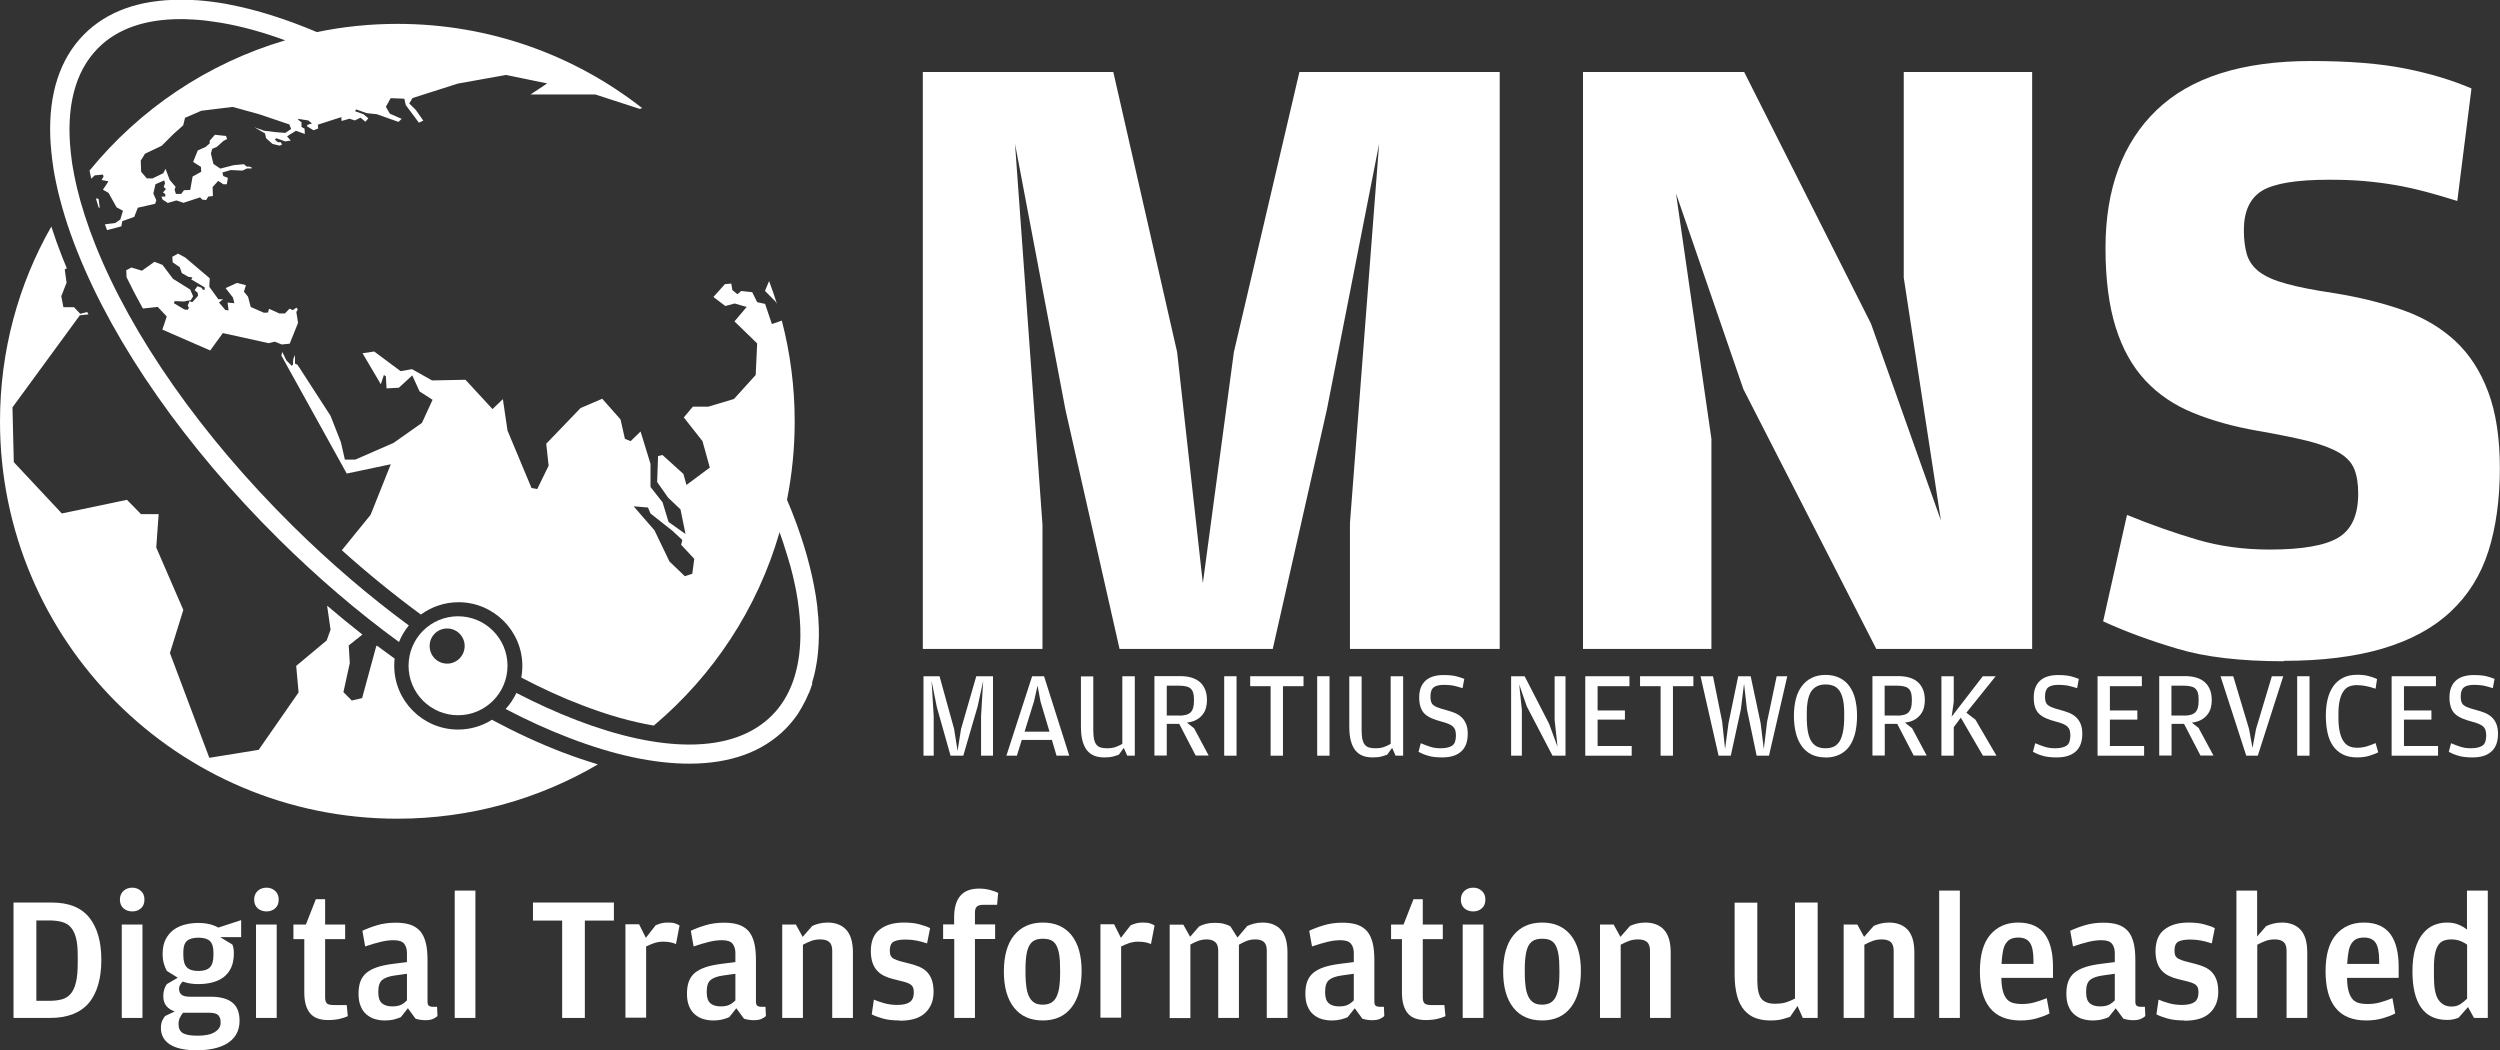 <?xml version="1.0" encoding="UTF-8"?><svg id="Layer_2" xmlns="http://www.w3.org/2000/svg" viewBox="0 0 188.47 79.17"><rect x="0" y="0" width="188.47" height="79.17" fill="#333333" stroke="none"/><defs><style>.cls-1{fill:#fff;}</style></defs><g id="Layer_1-2"><g><g><g><polygon class="cls-1" points="69.62 50.98 70.83 50.98 71.93 54.96 72.19 56.61 72.45 54.96 73.6 50.98 74.86 50.98 74.86 56.97 73.96 56.97 73.96 53.99 74.12 51.34 73.7 53.26 72.62 56.97 71.66 56.97 70.63 53.32 70.23 51.34 70.39 54 70.39 56.97 69.62 56.97 69.62 50.98"/><path class="cls-1" d="M78.44,52.88l-.22-1.19-.27,1.19-.71,2.28h1.88l-.68-2.28Zm-1.77,4.09h-.8l1.94-5.99h.9l1.9,5.99h-.96l-.35-1.19h-2.27l-.37,1.19"/><g><path class="cls-1" d="M84.62,50.98h.93v5.99h-.57l-.26-.59-.37,.51c-.1,.04-.24,.09-.43,.14-.19,.05-.41,.07-.66,.07-.29,0-.55-.04-.77-.13-.22-.09-.4-.22-.55-.41-.15-.19-.26-.44-.34-.74-.08-.3-.11-.66-.11-1.08v-3.75h.93v4.01c0,.28,.02,.52,.05,.7,.04,.18,.1,.33,.18,.43,.08,.1,.19,.18,.32,.22,.13,.04,.29,.06,.47,.06,.27,0,.5-.03,.68-.1,.18-.07,.34-.14,.49-.23v-5.09"/><path class="cls-1" d="M88.89,53.95c.41,0,.7-.08,.87-.25,.17-.17,.25-.45,.25-.85v-.14c0-.19-.02-.36-.06-.49-.04-.13-.11-.24-.2-.32-.09-.08-.21-.13-.35-.16-.14-.03-.32-.05-.53-.05h-.91v2.25h.92Zm1.14,.97l1.09,2.04h-.98l-1.24-2.39h-.94v2.39h-.93v-5.99h1.91c.69,0,1.2,.16,1.54,.47,.34,.32,.51,.76,.51,1.34,0,.2-.02,.39-.07,.57-.05,.19-.13,.36-.25,.51-.12,.16-.27,.29-.47,.4-.19,.11-.43,.18-.72,.22l.55,.43"/><rect class="cls-1" x="92.29" y="50.98" width=".93" height="5.99"/><polygon class="cls-1" points="94.25 51.73 94.25 50.98 98.27 50.98 98.27 51.73 96.72 51.73 96.72 56.97 95.79 56.97 95.79 51.73 94.25 51.73"/><rect class="cls-1" x="99.3" y="50.98" width=".93" height="5.99"/><path class="cls-1" d="M104.85,50.98h.93v5.99h-.57l-.26-.59-.37,.51c-.1,.04-.24,.09-.43,.14-.19,.05-.41,.07-.66,.07-.29,0-.55-.04-.77-.13-.22-.09-.4-.22-.55-.41-.15-.19-.26-.44-.34-.74-.08-.3-.11-.66-.11-1.08v-3.75h.93v4.01c0,.28,.02,.52,.05,.7,.04,.18,.1,.33,.18,.43,.08,.1,.19,.18,.32,.22,.13,.04,.29,.06,.47,.06,.28,0,.5-.03,.68-.1,.18-.07,.34-.14,.49-.23v-5.09"/><path class="cls-1" d="M108.73,57.1c-.44,0-.8-.04-1.08-.13-.28-.08-.51-.18-.71-.29l.17-.65c.26,.11,.5,.2,.72,.27,.22,.07,.48,.11,.77,.11,.4,0,.69-.07,.88-.2,.19-.13,.28-.39,.28-.77,0-.15-.02-.28-.05-.38-.03-.11-.09-.2-.17-.28-.08-.08-.2-.15-.34-.21-.14-.06-.33-.12-.56-.18-.27-.07-.51-.15-.71-.24-.21-.09-.38-.2-.52-.33-.14-.13-.24-.3-.31-.5-.07-.2-.11-.45-.11-.74,0-.55,.16-.97,.47-1.26,.32-.29,.77-.43,1.37-.43,.37,0,.67,.03,.91,.08,.24,.06,.45,.13,.65,.21l-.13,.7c-.12-.04-.23-.07-.33-.1-.1-.03-.21-.06-.31-.08-.1-.02-.22-.04-.34-.05-.12-.01-.26-.02-.42-.02-.36,0-.62,.06-.78,.19-.16,.13-.24,.35-.24,.68,0,.15,.01,.28,.04,.38,.03,.1,.08,.19,.16,.26,.08,.07,.19,.14,.34,.19,.14,.06,.33,.12,.57,.18,.26,.07,.5,.15,.71,.23,.21,.09,.39,.2,.53,.34,.15,.14,.26,.31,.34,.51,.08,.2,.12,.44,.12,.73,0,.59-.16,1.03-.49,1.33-.33,.3-.8,.45-1.43,.45"/><polyline class="cls-1" points="113.92 50.98 114.94 50.98 116.78 54.56 117.42 56.3 117.2 54.28 117.2 50.98 118.02 50.98 118.02 56.97 117.04 56.97 115.1 53.25 114.53 51.6 114.73 53.51 114.73 56.97 113.92 56.97 113.92 50.98"/><polyline class="cls-1" points="119.51 50.98 122.84 50.98 122.84 51.73 120.44 51.73 120.44 53.56 122.5 53.56 122.5 54.25 120.44 54.25 120.44 56.24 123.01 56.24 123.01 56.97 119.51 56.97 119.51 50.98"/><polyline class="cls-1" points="123.64 51.73 123.64 50.98 127.66 50.98 127.66 51.73 126.12 51.73 126.12 56.97 125.19 56.97 125.19 51.73 123.64 51.73"/><polygon class="cls-1" points="128.2 50.98 129.14 50.98 129.83 54.4 130.05 56.47 130.31 54.51 131.04 50.98 131.98 50.98 132.73 54.51 132.97 56.47 133.22 54.4 133.94 50.98 134.74 50.98 133.36 56.97 132.43 56.97 131.7 53.48 131.48 51.54 131.24 53.48 130.48 56.97 129.56 56.97 128.2 50.98"/><path class="cls-1" d="M137.63,56.41c.23,0,.44-.04,.61-.12,.17-.08,.32-.21,.44-.4,.12-.19,.2-.43,.26-.73,.06-.3,.09-.67,.09-1.11v-.31c0-.4-.03-.73-.09-1-.06-.27-.15-.49-.26-.66-.12-.17-.26-.29-.44-.37-.17-.07-.38-.11-.62-.11-.47,0-.82,.17-1.06,.5-.23,.33-.35,.89-.35,1.68v.3c0,.44,.03,.81,.09,1.11,.06,.3,.15,.54,.27,.72,.12,.18,.27,.31,.45,.39,.18,.08,.38,.11,.61,.11m-.02,.69c-.41,0-.77-.08-1.06-.23-.3-.15-.54-.37-.74-.65-.19-.28-.34-.61-.43-.99-.09-.38-.14-.8-.14-1.26s.05-.87,.14-1.25c.1-.38,.24-.7,.44-.97,.2-.27,.44-.49,.75-.64,.3-.15,.65-.23,1.06-.23s.76,.08,1.06,.23c.3,.15,.55,.36,.74,.63,.19,.27,.34,.59,.43,.97,.09,.38,.14,.79,.14,1.25,0,.48-.05,.91-.14,1.3-.1,.39-.24,.72-.43,.99-.19,.27-.44,.48-.74,.63-.3,.15-.66,.23-1.08,.23"/><path class="cls-1" d="M143.02,53.95c.41,0,.7-.08,.86-.25,.17-.17,.25-.45,.25-.85v-.14c0-.19-.02-.36-.06-.49-.04-.13-.11-.24-.2-.32-.09-.08-.21-.13-.35-.16-.14-.03-.32-.05-.53-.05h-.91v2.25h.92Zm1.14,.97l1.09,2.04h-.98l-1.24-2.39h-.94v2.39h-.93v-5.99h1.91c.69,0,1.2,.16,1.53,.47,.34,.32,.51,.76,.51,1.34,0,.2-.02,.39-.07,.57-.05,.19-.13,.36-.25,.51-.12,.16-.27,.29-.46,.4-.19,.11-.43,.18-.72,.22l.55,.43"/><polygon class="cls-1" points="149.48 50.98 150.45 50.98 148.24 53.73 148.92 54.25 150.51 56.97 149.49 56.97 147.82 54.1 147.29 54.82 147.29 56.97 146.36 56.97 146.36 50.98 147.29 50.98 147.29 52.91 147.13 54.03 149.48 50.98"/><path class="cls-1" d="M155.05,57.1c-.44,0-.8-.04-1.08-.13-.28-.08-.51-.18-.71-.29l.17-.65c.26,.11,.5,.2,.72,.27,.22,.07,.48,.11,.77,.11,.4,0,.69-.07,.88-.2,.19-.13,.28-.39,.28-.77,0-.15-.02-.28-.05-.38-.03-.11-.09-.2-.17-.28-.08-.08-.2-.15-.34-.21-.14-.06-.33-.12-.56-.18-.27-.07-.51-.15-.71-.24-.21-.09-.38-.2-.52-.33-.14-.13-.24-.3-.31-.5-.07-.2-.1-.45-.1-.74,0-.55,.16-.97,.47-1.26,.32-.29,.77-.43,1.37-.43,.37,0,.67,.03,.91,.08,.24,.06,.45,.13,.65,.21l-.13,.7c-.12-.04-.23-.07-.33-.1-.1-.03-.21-.06-.31-.08-.1-.02-.22-.04-.34-.05-.12-.01-.26-.02-.42-.02-.36,0-.62,.06-.78,.19-.16,.13-.24,.35-.24,.68,0,.15,.01,.28,.04,.38,.03,.1,.08,.19,.16,.26,.08,.07,.19,.14,.34,.19,.14,.06,.33,.12,.57,.18,.26,.07,.5,.15,.71,.23,.21,.09,.39,.2,.53,.34,.15,.14,.26,.31,.34,.51,.08,.2,.12,.44,.12,.73,0,.59-.16,1.03-.49,1.33-.33,.3-.8,.45-1.43,.45"/><polyline class="cls-1" points="158.13 50.98 161.47 50.98 161.47 51.73 159.06 51.73 159.06 53.56 161.13 53.56 161.13 54.25 159.06 54.25 159.06 56.24 161.64 56.24 161.64 56.97 158.13 56.97 158.13 50.98"/><path class="cls-1" d="M164.63,53.95c.41,0,.7-.08,.87-.25,.17-.17,.25-.45,.25-.85v-.14c0-.19-.02-.36-.06-.49-.04-.13-.11-.24-.2-.32-.09-.08-.21-.13-.35-.16-.14-.03-.32-.05-.53-.05h-.91v2.25h.92Zm1.14,.97l1.1,2.04h-.98l-1.24-2.39h-.94v2.39h-.93v-5.99h1.91c.69,0,1.2,.16,1.54,.47,.34,.32,.51,.76,.51,1.34,0,.2-.02,.39-.07,.57-.05,.19-.13,.36-.25,.51-.12,.16-.27,.29-.46,.4-.19,.11-.43,.18-.72,.22l.55,.43"/><polyline class="cls-1" points="167.4 50.98 168.36 50.98 169.55 54.95 169.81 56.39 170.08 54.95 171.27 50.98 172.13 50.98 170.21 56.97 169.34 56.97 167.4 50.98"/><rect class="cls-1" x="173.18" y="50.98" width=".93" height="5.99"/><path class="cls-1" d="M177.7,57.1c-.44,0-.8-.08-1.11-.24-.3-.16-.55-.38-.73-.66-.19-.28-.32-.61-.4-1-.08-.38-.12-.8-.12-1.24s.04-.85,.13-1.23c.09-.38,.23-.7,.42-.98,.19-.28,.44-.49,.74-.65,.31-.16,.67-.23,1.1-.23,.31,0,.58,.03,.81,.09,.23,.06,.45,.13,.66,.23l-.11,.73c-.14-.04-.27-.08-.39-.12-.12-.03-.23-.06-.34-.08-.11-.02-.22-.04-.33-.05-.11-.01-.23-.02-.36-.02-.19,0-.37,.03-.54,.09-.17,.06-.31,.17-.44,.34-.12,.16-.22,.38-.29,.66-.07,.28-.11,.62-.11,1.05v.29c0,.44,.03,.8,.1,1.09,.06,.29,.16,.53,.28,.71,.12,.18,.27,.31,.44,.38,.17,.08,.36,.11,.58,.11,.15,0,.28,0,.4-.03,.12-.02,.23-.04,.33-.07,.11-.03,.21-.07,.32-.11,.11-.04,.23-.09,.35-.14l.2,.7c-.21,.1-.45,.19-.71,.27-.26,.07-.56,.11-.89,.11"/><polyline class="cls-1" points="180.3 50.98 183.64 50.98 183.64 51.73 181.23 51.73 181.23 53.56 183.3 53.56 183.3 54.25 181.23 54.25 181.23 56.24 183.8 56.24 183.8 56.97 180.3 56.97 180.3 50.98"/><path class="cls-1" d="M186.4,57.1c-.44,0-.8-.04-1.08-.13-.28-.08-.51-.18-.71-.29l.17-.65c.26,.11,.5,.2,.72,.27,.22,.07,.48,.11,.77,.11,.4,0,.69-.07,.88-.2,.19-.13,.28-.39,.28-.77,0-.15-.02-.28-.05-.38-.03-.11-.09-.2-.17-.28-.08-.08-.2-.15-.34-.21-.14-.06-.33-.12-.56-.18-.27-.07-.51-.15-.71-.24-.21-.09-.38-.2-.52-.33-.14-.13-.24-.3-.31-.5-.07-.2-.11-.45-.11-.74,0-.55,.16-.97,.47-1.26,.32-.29,.77-.43,1.37-.43,.37,0,.67,.03,.91,.08,.24,.06,.45,.13,.65,.21l-.13,.7c-.12-.04-.23-.07-.33-.1-.1-.03-.21-.06-.31-.08-.1-.02-.22-.04-.34-.05-.12-.01-.26-.02-.42-.02-.36,0-.62,.06-.78,.19-.16,.13-.24,.35-.24,.68,0,.15,.01,.28,.04,.38,.03,.1,.08,.19,.16,.26,.08,.07,.19,.14,.34,.19,.14,.06,.33,.12,.57,.18,.27,.07,.5,.15,.71,.23,.21,.09,.39,.2,.53,.34,.15,.14,.26,.31,.34,.51,.08,.2,.12,.44,.12,.73,0,.59-.16,1.03-.49,1.33-.32,.3-.8,.45-1.43,.45"/><polyline class="cls-1" points="69.57 5.43 83.93 5.43 88.74 26.54 90.68 43.97 93.02 26.54 97.96 5.43 113.06 5.43 113.06 48.92 101.77 48.92 101.77 39.43 103.97 10.84 100.03 30.88 95.95 48.92 84.4 48.92 80.32 30.88 76.52 10.84 78.59 39.56 78.59 48.92 69.57 48.92 69.57 5.43"/><polyline class="cls-1" points="119.34 5.43 131.49 5.43 141.05 24.4 146.32 39.23 143.52 20.93 143.52 5.43 153.2 5.43 153.2 48.92 141.45 48.92 131.43 29.34 126.35 14.58 129.02 33.08 129.02 48.92 119.34 48.92 119.34 5.43"/><path class="cls-1" d="M172.18,49.85c-3.25,0-5.92-.31-8.02-.94-2.09-.62-3.96-1.31-5.61-2.07l1.8-8.02c1.87,.76,3.64,1.38,5.31,1.87,1.67,.49,3.48,.74,5.44,.74,2.45,0,4.18-.3,5.18-.9,1-.6,1.5-1.7,1.5-3.31,0-.76-.1-1.38-.3-1.87-.2-.49-.59-.9-1.17-1.24-.58-.33-1.36-.62-2.34-.87-.98-.24-2.25-.5-3.81-.77-1.78-.31-3.39-.76-4.81-1.34-1.43-.58-2.63-1.39-3.61-2.44-.98-1.05-1.73-2.38-2.24-4.01-.51-1.62-.77-3.62-.77-5.98,0-4.45,1.28-7.92,3.84-10.39,2.56-2.47,6.45-3.71,11.66-3.71,2.85,0,5.22,.19,7.11,.57,1.89,.38,3.55,.88,4.98,1.5l-1.07,8.48c-.85-.27-1.65-.5-2.4-.7-.76-.2-1.51-.37-2.27-.5-.76-.13-1.54-.23-2.34-.3-.8-.07-1.69-.1-2.67-.1-2.45,0-4.13,.28-5.04,.83-.91,.56-1.37,1.55-1.37,2.97,0,.71,.08,1.33,.23,1.84,.16,.51,.47,.95,.93,1.3,.47,.36,1.15,.66,2.04,.9,.89,.25,2.07,.48,3.54,.7,1.96,.31,3.72,.75,5.28,1.3,1.56,.56,2.87,1.34,3.94,2.34,1.07,1,1.89,2.28,2.47,3.84,.58,1.56,.87,3.47,.87,5.75s-.29,4.44-.87,6.25c-.58,1.8-1.53,3.32-2.84,4.54-1.31,1.23-3.01,2.15-5.08,2.77-2.07,.62-4.58,.94-7.52,.94"/></g></g><g><path class="cls-1" d="M58.57,22.9c-.18-.58-.38-1.14-.59-1.71l-.31,.74,.81,.82,.08,.14"/><path class="cls-1" d="M7.44,15.65h.08l-.09-.66-.2-.03c.07,.23,.13,.45,.21,.69"/><path class="cls-1" d="M37.09,54.26c-.74,.47-1.62,.74-2.56,.74-2.65,0-4.81-2.16-4.81-4.81,0-.18,.01-.36,.03-.54-.45-.32-.89-.65-1.34-.98l-.05,.06-1.06,3.9-.78,.18-.63-.63,.48-2.19-.08-1.33,1.03-.82c-.89-.7-1.78-1.43-2.66-2.18l.26,1.81-.29,.81-2.3,1.92,.18,2-3.01,4.33-3.72,.6-2.97-7.9,1.01-3.25-2.04-4.7,.18-2.52h-1.33l-1.06-1.08-4.91,1.03-3.62-3.87-.1-4.13,5.08-6.94,.65-.07c-.03-.06-.06-.12-.1-.18l-.52,.14-.47-.5h-.8l-.16-.83,.4-1.02-.14-1,.16-.08c-.12-.28-.23-.56-.34-.83-.31-.79-.59-1.57-.83-2.32C1.4,21.4,0,26.42,0,31.77c0,16.54,13.41,29.95,29.95,29.95,5.52,0,10.68-1.49,15.12-4.09-.85-.26-1.73-.56-2.63-.9-1.76-.67-3.55-1.5-5.36-2.47"/><path class="cls-1" d="M15.87,26.39l.93-1.28,3.45,.76,.47-.11,.52,.21,.6-.06,.63-1.57-.13-.82,.11-.18-.1-.15-.27,.19-.25-.11-.35,.36h-.42l-.78-.35-.07,.28-.31,.02-1-.44-.2-.77-.31-.38,.15-.49-.68-.17-.85,.39,.55,.71,.11,.43-.51-.05,.07,.59-.24-.03-.48-.56,.31-.25h-.36l-.68-.94,.03-.64-1.85-1.57-.54-.29-.43,.24,.03,.42,.53,.36,.16,.45,.49,.28,.29,.04v.06l-.08,.09,1.02,.6v.19h-.13l-.11-.16-.31-.11-.21,.3,.23,.19,.03,.23-.42,.47h-.14l-.02-.1h-.04l-.16,.36,.09,.18-.09,.15-.25-.03-.79-.47,.06-.16,.71,.03,.51-.11,.17-.28-.22-.51-1.3-.81-.79-1.05-.61-.23-.94,.67-.8-.24-.38,.2,.02,.53c.38,.78,.79,1.57,1.23,2.36l1.12-.12,.68,.72-.33,.99,3.6,1.57"/><path class="cls-1" d="M4.01,12.59c.06,.39,.13,.79,.22,1.19,.08,.4,.18,.81,.29,1.23,.11,.42,.23,.84,.36,1.27,.26,.86,.58,1.75,.94,2.66,2.81,7.08,8.21,14.79,15.2,21.71,2.92,2.89,5.97,5.5,9.06,7.75,.18-.45,.43-.87,.74-1.25-2.99-2.2-5.95-4.73-8.78-7.53-6.85-6.78-12.13-14.31-14.87-21.21-.58-1.47-1.03-2.86-1.35-4.18-.09-.38-.17-.75-.24-1.11-.11-.54-.19-1.07-.24-1.59-.38-3.42,.3-6.13,2.04-7.89,1.44-1.46,3.54-2.2,6.25-2.2,.21,0,.42,0,.63,.02,.09,0,.19,0,.28,.01,.1,0,.21,.01,.31,.02,.29,.02,.58,.05,.87,.09h0c.21,.03,.42,.06,.63,.09,.09,.01,.17,.03,.26,.04,.02,0,.05,0,.07,.01,1.52,.26,3.13,.7,4.82,1.32-5.87,1.73-10.98,5.2-14.75,9.82,.04,.2,.08,.4,.13,.61l.26-.25,.62-.06,.05,.14-.15,.27,.52,.1-.42,.63,.42,.24,.61,1.09,.48,.26-.2,.66-.38,.26-.78,.1c.05,.15,.11,.29,.16,.44l1.08-.29,.07-.39,.9-.32,.27-.69,1.31-.3,.08-.27-.22-.5,.16-.7,.66-.29,.06,.21-.1,.29,.17,.15-.22,.26,.17,.12v.19h-.29l.09,.23,.39,.25,.65-.19,.53,.18,1.25-.41,.18,.17,.28,.03,.16-.26,.35-.04-.02-.68,.42-.46,.39,.25h.26l.08-.48-.35-.14-.06-.27,.63-.18,.88,.04,.34-.16h.33l.06-.05-.21-.09h-.2l-.21-.18-.77,.07-1.01,.26-.52-.35-.19-.79,.1-.35,.35-.15,.5-.45,.27-.14-.08-.23-.84-.09-.39,.45v.2l-.31,.27-.59,.26-.35,.87,.59,.37,.02,.37-.65,.36-.18,1.01-.47,.02-.21,.28h-.4l-.1-.33,.08-.2-.45-.53-.31-.83-.17,.33-.81,.39h-.43l-.43-.5-.03-.84,.32-.52,1.26-.6,.89-.89,.73-.65,.14-.57,1.23-.53,2.36-.29,1.99,.55,2.28,.77,.14,.34-.44,.3-.86-.07-.76-.1-.72-.26,.81,.47,.08,.36,.48,.43,.54,.13,.18-.07-.09-.19h-.22l-.23-.19,.11-.11,.67,.24,.42-.06-.28-.32,.67-.42,.67,.24-.02-.4-.23-.13v-.35l-.28-.21,.07-.04,.72,.11,.28,.23-.32,.09-.07,.11,.5,.31,.36-.13-.03-.29,1.77-.57,.02,.29,.6-.17,.4,.13,.43-.21,.37,.31,.22-.26-.37-.31-.64-.23,.09-.13,.79,.28,.77,.08,1.63,.58,.24-.23-.89-.39-.3-.52,.36-.65,1.03,.04,.11,.48,.99,1.33,.33-.16-.57-.81-.49-.48,.25-.41,3.42-1.09,3.63-.65,3.1,.64-1.25,.83h4.87l3.36,1.09,.18-.06c-5.08-3.98-11.48-6.35-18.44-6.35-2.08,0-4.12,.21-6.08,.62-2.34-.99-4.56-1.69-6.62-2.08h0l-.24-.05c-.36-.06-.71-.12-1.06-.16h0c-.11-.01-.22-.03-.34-.04l-.27-.03h0c-.3-.03-.59-.05-.88-.06h-.01c-.29-.02-.58-.02-.86-.02-3.11,0-5.55,.88-7.28,2.62-1.81,1.83-2.66,4.46-2.54,7.71,.03,.72,.1,1.47,.22,2.25"/><path class="cls-1" d="M52.2,43.25l-.57,.19-1.16-1.11-1.13-2.35-1.57-1.81,1.08,.09,.19,.45,1.66,1.31,.74,.69-.09,.36,.99,1.06-.15,1.12Zm9.01,8.26s.03-.09,.04-.14c.05-.17,.1-.34,.14-.51,.02-.09,.04-.18,.06-.27,.02-.08,.03-.16,.05-.25,.04-.22,.08-.43,.11-.66h0c.1-.74,.14-1.52,.12-2.34h0c-.01-.49-.05-.98-.11-1.5h0s0-.05,0-.08h0c-.03-.24-.06-.48-.1-.72h0l-.04-.25h0c-.15-.91-.36-1.85-.63-2.82-.02-.07-.04-.14-.06-.21-.05-.17-.1-.34-.15-.51-.04-.13-.08-.27-.13-.41-.05-.14-.09-.29-.14-.43-.06-.18-.13-.36-.19-.55-.04-.11-.08-.23-.12-.34-.11-.3-.23-.61-.35-.92-.12-.31-.25-.61-.38-.92,.38-1.91,.58-3.89,.58-5.91,0-2.63-.34-5.17-.97-7.6l-.75,.26-.51-1.52-.6-.13-.37-.75-.84-.09-.28,.24-.38-.31-.08-.49-.48,.04-.87,.97,.9,.68,.7-.19,.91,.26-.92,1.09,1.71,1.66-.11,2.38-1.64,1.81-1.94,.58h-1.16l-.68,.81,1.41,1.79,.55,1.99-1.76,1.31-.23-.83-1.58-1.43-.33,.08-.07,1.96,.83,1.18,.93,.88,.38,1.86-1.28-.91-.45-1.48-.91-1.16v-1.74l-.75-2.44-.75,.73-.43-.18-.33-1.46-1.38-1.56-1.63,.7-2.59,2.69,.18,1.66-.86,1.76-.43-.08-1.81-4.33-.35-2.37-.78,.75-2.04-2.21-2.52,.05-1.51-.85-.86,.15-1.99-1.48-.88,.13,1.38,2.34,.23-.7,.15,.1,.05,.91,.93-.05,1.01-.93,.55,1.21,.98,.63-.8,1.74-2.14,1.51-2.89,1.26h-.78l-.3-1.31-.78-1.99-2.49-3.85-.19-.09v-.65l-.13,.3-.03,.45-.09,.06-.4-.4-.31-.64-.07,.27,4.93,8.9,3.32-.7-1.52,3.81-2.17,2.67c1.96,1.76,3.96,3.38,5.96,4.85,.8-.58,1.77-.93,2.84-.93,2.65,0,4.81,2.16,4.81,4.81,0,.3-.03,.59-.08,.87,1.54,.81,3.07,1.51,4.57,2.08,1.95,.75,3.76,1.26,5.42,1.54,4.47-3.77,7.82-8.81,9.48-14.58,.01,.03,.02,.06,.03,.09,.09,.25,.18,.5,.26,.75,.03,.1,.06,.19,.09,.29,.06,.19,.12,.38,.18,.57,.05,.17,.1,.34,.15,.5,.04,.14,.08,.28,.12,.41,.04,.16,.08,.31,.12,.47,.02,.06,.03,.13,.05,.19,.13,.56,.25,1.1,.33,1.63h0l.04,.24c.14,.95,.21,1.85,.2,2.7-.03,2.54-.75,4.57-2.13,5.96-1.45,1.46-3.55,2.21-6.24,2.21-2.46,0-5.33-.62-8.53-1.85-1.48-.57-2.98-1.25-4.51-2.04-.21,.44-.48,.85-.81,1.21,1.62,.85,3.23,1.58,4.8,2.18,3.35,1.29,6.39,1.94,9.04,1.94,3.1,0,5.54-.89,7.27-2.63h0c.12-.12,.23-.24,.34-.37,.04-.04,.07-.08,.11-.13,.08-.09,.15-.18,.22-.28,.05-.07,.1-.14,.15-.2,.07-.09,.13-.19,.19-.29,.06-.09,.11-.18,.16-.27,.02-.04,.04-.08,.07-.12,.19-.33,.36-.68,.51-1.04h.01l.06-.16h0c.07-.18,.14-.37,.2-.56"/><path class="cls-1" d="M33.71,50.03c-.73,0-1.32-.59-1.32-1.33s.59-1.32,1.32-1.32,1.32,.59,1.32,1.32-.59,1.33-1.32,1.33m.82-3.57c-2.06,0-3.73,1.67-3.73,3.73s1.67,3.73,3.73,3.73,3.73-1.67,3.73-3.73-1.67-3.73-3.73-3.73"/></g></g><g><path class="cls-1" d="M1.02,68.04H3.9c1.27,0,2.21,.37,2.82,1.12,.61,.75,.92,1.82,.92,3.21s-.32,2.52-.96,3.26c-.64,.74-1.61,1.11-2.91,1.11H1.02v-8.7Zm2.71,7.41c.35,0,.67-.04,.93-.11,.27-.07,.49-.21,.67-.42,.18-.21,.31-.5,.4-.88,.09-.37,.13-.86,.13-1.47v-.52c0-.55-.04-1-.13-1.34-.09-.34-.22-.61-.4-.81-.18-.2-.4-.33-.67-.4-.27-.07-.59-.11-.95-.11h-.97v6.06h1Z"/><path class="cls-1" d="M9.97,68.71c-.26,0-.48-.08-.66-.23-.18-.16-.27-.38-.27-.66s.09-.49,.27-.66c.18-.16,.4-.24,.66-.24s.47,.08,.65,.24c.18,.16,.27,.38,.27,.66s-.09,.51-.27,.66c-.18,.16-.4,.23-.65,.23Zm-.79,.99h1.56v7.04h-1.56v-7.04Z"/><path class="cls-1" d="M18.18,69.34v1.31h-1.58l.92,.56c.04,.09,.06,.18,.08,.28,.02,.1,.03,.22,.03,.37,0,.44-.07,.8-.21,1.1-.14,.3-.34,.54-.58,.72-.25,.18-.53,.31-.86,.39-.33,.08-.67,.12-1.02,.12-.44,0-.83-.06-1.18-.19-.07,.06-.14,.14-.19,.23-.06,.09-.09,.2-.09,.32,0,.2,.06,.34,.19,.44,.12,.1,.33,.15,.61,.15h1.56c.72,0,1.27,.14,1.64,.43,.37,.29,.56,.74,.56,1.38,0,.41-.09,.76-.26,1.04-.17,.29-.41,.51-.7,.69-.29,.17-.64,.3-1.03,.38-.39,.08-.8,.12-1.23,.12-.9,0-1.58-.15-2.03-.44s-.68-.71-.68-1.24c0-.24,.04-.43,.11-.57,.07-.14,.14-.25,.2-.33l.74-.35c-.26-.08-.47-.21-.63-.4-.16-.19-.24-.44-.24-.76,0-.2,.03-.38,.08-.53,.05-.15,.12-.27,.19-.37l.82-.48-.82-.51c-.1-.18-.18-.37-.23-.57-.06-.2-.09-.45-.09-.72,0-.44,.08-.8,.23-1.1,.16-.3,.36-.54,.61-.72,.25-.18,.54-.31,.86-.39,.32-.08,.65-.12,.99-.12,.6,0,1.1,.12,1.51,.35l1.71-.56Zm-4.63,7.4c-.06,.14-.09,.3-.09,.48,0,.31,.11,.53,.32,.66,.21,.13,.58,.2,1.11,.2,.59,0,1.02-.09,1.31-.28,.29-.18,.43-.41,.43-.68v-.12c0-.18-.06-.33-.17-.46-.12-.13-.34-.19-.68-.19h-1.98c-.1,.12-.18,.24-.24,.38Zm1.41-3.54c.39,0,.68-.09,.86-.27,.18-.18,.27-.49,.27-.91v-.23c0-.4-.09-.68-.27-.85-.18-.17-.47-.25-.86-.25s-.69,.08-.87,.25c-.18,.16-.27,.44-.27,.83v.24c0,.43,.09,.74,.27,.92s.47,.27,.87,.27Z"/><path class="cls-1" d="M20.09,68.71c-.26,0-.48-.08-.66-.23-.18-.16-.27-.38-.27-.66s.09-.49,.27-.66c.18-.16,.4-.24,.66-.24s.47,.08,.65,.24c.18,.16,.27,.38,.27,.66s-.09,.51-.27,.66c-.18,.16-.4,.23-.65,.23Zm-.79,.99h1.56v7.04h-1.56v-7.04Z"/><path class="cls-1" d="M24.73,76.9c-.62,0-1.08-.17-1.36-.52-.29-.35-.43-.87-.43-1.56v-4.02h-.82v-1.1h.94l.75-1.91h.7v1.91h1.51v1.1h-1.51v4.38c0,.23,.05,.39,.14,.47,.09,.08,.27,.12,.53,.12h.96l.08,.84c-.15,.07-.36,.14-.61,.2-.26,.06-.55,.09-.87,.09Z"/><path class="cls-1" d="M30.68,71.85c0-.29-.07-.52-.21-.7-.14-.18-.4-.27-.8-.27-.31,0-.64,.04-.99,.13-.35,.08-.73,.2-1.15,.34l-.21-1.18c.29-.14,.65-.28,1.08-.41,.42-.13,.9-.2,1.42-.2,.44,0,.81,.05,1.11,.15,.3,.1,.55,.27,.75,.49,.19,.23,.33,.52,.42,.88s.13,.8,.13,1.32v3.09c0,.17,.03,.28,.1,.33s.17,.08,.3,.08h.32l.03,.7c-.07,.07-.18,.14-.33,.21-.15,.07-.35,.1-.59,.1s-.49-.04-.73-.11l-.58-.79-.53,.67c-.13,.06-.3,.12-.5,.17-.2,.05-.44,.08-.73,.08-.26,0-.5-.04-.74-.11-.24-.07-.44-.19-.63-.35s-.33-.37-.43-.62c-.11-.25-.16-.57-.16-.94s.05-.69,.15-.94c.1-.25,.25-.47,.46-.64,.21-.17,.48-.31,.81-.42,.33-.11,.73-.19,1.2-.25l1.03-.13v-.67Zm0,1.56l-.92,.13c-.44,.06-.76,.18-.95,.34-.19,.16-.29,.45-.29,.85v.11c0,.37,.09,.63,.27,.79,.18,.16,.44,.24,.78,.24,.28,0,.51-.04,.68-.13,.17-.09,.31-.2,.43-.32v-2.01Z"/><path class="cls-1" d="M34.28,67.14h1.56v9.6h-1.56v-9.6Z"/><path class="cls-1" d="M40.18,69.4v-1.36h6.1v1.36h-2.19v7.34h-1.71v-7.34h-2.19Z"/><path class="cls-1" d="M49.42,69.76c.15-.07,.3-.12,.45-.16,.15-.04,.32-.05,.51-.05,.21,0,.39,.02,.53,.07,.14,.05,.25,.1,.32,.15l-.27,1.4c-.12-.05-.26-.1-.41-.13-.15-.03-.34-.05-.57-.05s-.46,.04-.67,.11c-.21,.07-.41,.16-.6,.25v5.37h-1.56v-7.04h1.03l.51,1.02,.74-.95Z"/><path class="cls-1" d="M55.44,71.85c0-.29-.07-.52-.21-.7-.14-.18-.4-.27-.8-.27-.31,0-.64,.04-.99,.13-.35,.08-.73,.2-1.15,.34l-.21-1.18c.29-.14,.65-.28,1.08-.41,.42-.13,.9-.2,1.42-.2,.44,0,.81,.05,1.11,.15,.3,.1,.55,.27,.75,.49,.19,.23,.33,.52,.42,.88s.13,.8,.13,1.32v3.09c0,.17,.03,.28,.1,.33s.17,.08,.3,.08h.32l.03,.7c-.07,.07-.18,.14-.33,.21-.15,.07-.35,.1-.59,.1s-.49-.04-.73-.11l-.58-.79-.53,.67c-.13,.06-.3,.12-.5,.17-.2,.05-.44,.08-.73,.08-.26,0-.5-.04-.74-.11-.24-.07-.44-.19-.63-.35s-.33-.37-.43-.62c-.11-.25-.16-.57-.16-.94s.05-.69,.15-.94c.1-.25,.25-.47,.46-.64,.21-.17,.48-.31,.81-.42,.33-.11,.73-.19,1.2-.25l1.03-.13v-.67Zm0,1.56l-.92,.13c-.44,.06-.76,.18-.95,.34-.19,.16-.29,.45-.29,.85v.11c0,.37,.09,.63,.27,.79,.18,.16,.44,.24,.78,.24,.28,0,.51-.04,.68-.13,.17-.09,.31-.2,.43-.32v-2.01Z"/><path class="cls-1" d="M61.2,69.82c.15-.07,.33-.14,.53-.19,.2-.05,.42-.08,.66-.08,.61,0,1.09,.19,1.42,.56,.33,.37,.49,.94,.49,1.71v4.92h-1.56v-5.07c0-.31-.08-.53-.23-.66-.16-.13-.38-.19-.66-.19-.26,0-.49,.04-.68,.11-.2,.07-.41,.17-.64,.29v5.52h-1.56v-7.04h1.03l.51,.93,.71-.81Z"/><path class="cls-1" d="M67.82,76.93c-.51,0-.93-.05-1.28-.15-.34-.1-.62-.2-.82-.31l.16-1.11c.23,.1,.49,.19,.78,.27,.29,.08,.61,.13,.97,.13,.43,0,.74-.07,.95-.21,.2-.14,.31-.38,.31-.72,0-.18-.02-.32-.07-.41-.05-.1-.13-.18-.25-.25-.12-.07-.27-.12-.47-.17-.2-.05-.45-.11-.76-.19-.25-.06-.48-.14-.68-.24-.21-.1-.38-.23-.53-.39-.15-.16-.27-.36-.35-.6-.08-.24-.13-.53-.13-.87,0-.75,.22-1.3,.68-1.64,.45-.35,1.05-.52,1.8-.52,.45,0,.85,.04,1.18,.13,.33,.09,.6,.18,.81,.29l-.23,1.15c-.27-.09-.53-.16-.78-.21-.25-.05-.53-.08-.84-.08-.43,0-.73,.06-.92,.17-.18,.11-.27,.33-.27,.66,0,.16,.02,.29,.07,.39,.05,.1,.13,.18,.25,.24,.12,.06,.27,.12,.45,.17,.19,.05,.42,.11,.7,.18,.29,.07,.56,.16,.79,.26,.23,.1,.42,.24,.57,.4,.15,.16,.27,.37,.35,.61,.08,.24,.12,.53,.12,.87,0,.66-.21,1.18-.63,1.58-.42,.4-1.06,.59-1.93,.59Z"/><path class="cls-1" d="M71.1,70.79v-1.1h.83v-.53c0-1.44,.62-2.17,1.87-2.17,.32,0,.61,.04,.86,.11,.25,.07,.45,.14,.59,.21l-.08,.9h-.99c-.25,0-.43,.04-.53,.13-.1,.09-.15,.24-.15,.45v.9h1.52v1.1h-1.52v5.95h-1.56v-5.95h-.83Z"/><path class="cls-1" d="M78.62,76.93c-.94,0-1.66-.32-2.17-.96-.51-.64-.77-1.55-.77-2.73s.26-2.11,.78-2.74c.52-.63,1.24-.95,2.16-.95s1.63,.31,2.15,.94c.51,.63,.77,1.53,.77,2.71s-.26,2.11-.77,2.76c-.51,.65-1.23,.97-2.15,.97Zm0-1.19c.21,0,.4-.04,.56-.11,.16-.08,.3-.2,.41-.38,.11-.18,.19-.42,.25-.73,.05-.31,.08-.69,.08-1.14v-.24c0-.48-.02-.87-.07-1.18-.05-.3-.13-.54-.23-.72-.11-.18-.24-.3-.41-.37-.16-.07-.36-.1-.58-.1s-.43,.03-.59,.1c-.17,.07-.3,.19-.41,.36-.11,.17-.19,.41-.24,.7s-.08,.67-.08,1.14v.25c0,.47,.03,.86,.08,1.18,.05,.31,.14,.56,.25,.74,.11,.18,.25,.31,.41,.39,.16,.08,.36,.11,.58,.11Z"/><path class="cls-1" d="M85.23,69.76c.15-.07,.3-.12,.45-.16,.15-.04,.32-.05,.51-.05,.21,0,.39,.02,.53,.07,.14,.05,.25,.1,.32,.15l-.27,1.4c-.12-.05-.26-.1-.41-.13-.15-.03-.34-.05-.57-.05s-.46,.04-.67,.11c-.21,.07-.41,.16-.6,.25v5.37h-1.56v-7.04h1.03l.51,1.02,.74-.95Z"/><path class="cls-1" d="M94,69.82c.16-.07,.34-.14,.53-.19,.19-.05,.41-.08,.65-.08,.61,0,1.08,.19,1.4,.56,.32,.37,.48,.94,.48,1.71v4.92h-1.56v-5.07c0-.31-.07-.53-.22-.66-.15-.13-.36-.19-.65-.19-.24,0-.45,.04-.64,.11-.18,.07-.38,.17-.59,.29v5.52h-1.56v-5.07c0-.31-.08-.53-.24-.66-.16-.13-.37-.19-.63-.19-.23,0-.44,.04-.64,.11-.19,.07-.39,.16-.59,.28v5.54h-1.56v-7.04h1.03l.51,.91,.68-.78c.14-.07,.31-.14,.5-.19,.19-.05,.41-.08,.66-.08,.27,0,.5,.02,.69,.07,.19,.05,.36,.11,.51,.2l.53,.84,.71-.84Z"/><path class="cls-1" d="M102.06,71.85c0-.29-.07-.52-.21-.7-.14-.18-.4-.27-.8-.27-.31,0-.64,.04-.99,.13-.35,.08-.73,.2-1.15,.34l-.21-1.18c.29-.14,.65-.28,1.08-.41,.42-.13,.9-.2,1.42-.2,.44,0,.81,.05,1.11,.15,.3,.1,.55,.27,.75,.49,.19,.23,.33,.52,.42,.88,.09,.36,.13,.8,.13,1.32v3.09c0,.17,.03,.28,.1,.33,.07,.05,.17,.08,.3,.08h.32l.03,.7c-.07,.07-.18,.14-.33,.21-.15,.07-.35,.1-.59,.1s-.49-.04-.73-.11l-.58-.79-.53,.67c-.13,.06-.3,.12-.5,.17-.2,.05-.44,.08-.73,.08-.26,0-.5-.04-.74-.11-.24-.07-.44-.19-.63-.35s-.33-.37-.43-.62c-.11-.25-.16-.57-.16-.94s.05-.69,.15-.94c.1-.25,.25-.47,.46-.64,.21-.17,.48-.31,.81-.42,.33-.11,.73-.19,1.2-.25l1.03-.13v-.67Zm0,1.56l-.92,.13c-.44,.06-.76,.18-.95,.34-.19,.16-.29,.45-.29,.85v.11c0,.37,.09,.63,.27,.79,.18,.16,.44,.24,.78,.24,.28,0,.51-.04,.68-.13,.17-.09,.31-.2,.43-.32v-2.01Z"/><path class="cls-1" d="M107.48,76.9c-.62,0-1.08-.17-1.36-.52-.29-.35-.43-.87-.43-1.56v-4.02h-.82v-1.1h.94l.75-1.91h.7v1.91h1.51v1.1h-1.51v4.38c0,.23,.05,.39,.14,.47,.09,.08,.27,.12,.53,.12h.96l.08,.84c-.15,.07-.36,.14-.61,.2-.26,.06-.55,.09-.87,.09Z"/><path class="cls-1" d="M111.06,68.71c-.26,0-.48-.08-.66-.23-.18-.16-.27-.38-.27-.66s.09-.49,.27-.66c.18-.16,.4-.24,.66-.24s.47,.08,.65,.24c.18,.16,.27,.38,.27,.66s-.09,.51-.27,.66c-.18,.16-.4,.23-.65,.23Zm-.79,.99h1.56v7.04h-1.56v-7.04Z"/><path class="cls-1" d="M116.26,76.93c-.94,0-1.66-.32-2.17-.96-.51-.64-.77-1.55-.77-2.73s.26-2.11,.78-2.74c.52-.63,1.24-.95,2.16-.95s1.63,.31,2.15,.94c.51,.63,.77,1.53,.77,2.71s-.26,2.11-.77,2.76c-.51,.65-1.23,.97-2.15,.97Zm0-1.19c.21,0,.4-.04,.56-.11,.16-.08,.3-.2,.41-.38,.11-.18,.19-.42,.25-.73,.05-.31,.08-.69,.08-1.14v-.24c0-.48-.02-.87-.07-1.18-.05-.3-.13-.54-.23-.72-.11-.18-.24-.3-.41-.37-.16-.07-.36-.1-.58-.1s-.43,.03-.59,.1c-.16,.07-.3,.19-.41,.36-.11,.17-.19,.41-.24,.7s-.08,.67-.08,1.14v.25c0,.47,.03,.86,.08,1.18,.05,.31,.14,.56,.25,.74,.11,.18,.25,.31,.41,.39,.16,.08,.36,.11,.58,.11Z"/><path class="cls-1" d="M122.85,69.82c.15-.07,.33-.14,.53-.19,.2-.05,.42-.08,.66-.08,.61,0,1.09,.19,1.42,.56,.33,.37,.49,.94,.49,1.71v4.92h-1.56v-5.07c0-.31-.08-.53-.23-.66-.16-.13-.38-.19-.66-.19-.26,0-.49,.04-.68,.11-.2,.07-.41,.17-.64,.29v5.52h-1.56v-7.04h1.03l.51,.93,.71-.81Z"/><path class="cls-1" d="M135.32,68.04h1.71v8.7h-1.12l-.4-.9-.56,.82c-.12,.04-.31,.1-.57,.17-.25,.07-.56,.1-.93,.1-.4,0-.77-.06-1.1-.18-.33-.12-.61-.32-.85-.59-.24-.28-.42-.63-.54-1.07-.12-.44-.19-.97-.19-1.6v-5.44h1.71v5.84c0,.68,.1,1.14,.31,1.4,.2,.25,.54,.38,1.01,.38,.36,0,.66-.04,.89-.12,.23-.08,.44-.17,.63-.27v-7.23Z"/><path class="cls-1" d="M141.22,69.82c.15-.07,.33-.14,.53-.19,.2-.05,.42-.08,.66-.08,.61,0,1.09,.19,1.42,.56,.33,.37,.49,.94,.49,1.71v4.92h-1.56v-5.07c0-.31-.08-.53-.23-.66-.16-.13-.38-.19-.66-.19-.26,0-.49,.04-.68,.11-.2,.07-.41,.17-.64,.29v5.52h-1.56v-7.04h1.03l.51,.93,.71-.81Z"/><path class="cls-1" d="M146.19,67.14h1.56v9.6h-1.56v-9.6Z"/><path class="cls-1" d="M150.98,74.66c.06,.25,.15,.45,.27,.61,.12,.16,.28,.27,.47,.33,.2,.06,.43,.09,.71,.09,.34,0,.66-.04,.97-.13,.31-.09,.61-.19,.9-.31l.21,1.15c-.21,.12-.5,.23-.89,.35-.39,.12-.82,.18-1.3,.18-1.02,0-1.79-.31-2.3-.94-.51-.62-.76-1.55-.76-2.77s.26-2.14,.78-2.75,1.22-.92,2.11-.92c.47,0,.87,.08,1.2,.23,.33,.15,.6,.37,.81,.66,.21,.29,.36,.64,.46,1.05,.1,.41,.15,.87,.15,1.39v.84h-3.89c0,.37,.04,.69,.1,.94Zm2.32-1.99v-.24c0-.65-.09-1.1-.27-1.36-.18-.26-.47-.39-.87-.39-.21,0-.38,.03-.53,.09-.15,.06-.28,.17-.39,.32-.11,.15-.19,.35-.24,.61-.05,.25-.09,.58-.11,.97h2.41Z"/><path class="cls-1" d="M159.43,71.85c0-.29-.07-.52-.21-.7-.14-.18-.4-.27-.8-.27-.31,0-.64,.04-.99,.13-.35,.08-.73,.2-1.15,.34l-.21-1.18c.29-.14,.65-.28,1.08-.41,.42-.13,.9-.2,1.42-.2,.44,0,.81,.05,1.11,.15,.3,.1,.55,.27,.75,.49,.19,.23,.33,.52,.42,.88,.09,.36,.13,.8,.13,1.32v3.09c0,.17,.03,.28,.1,.33,.07,.05,.17,.08,.3,.08h.32l.03,.7c-.07,.07-.18,.14-.33,.21-.15,.07-.35,.1-.59,.1s-.49-.04-.73-.11l-.58-.79-.53,.67c-.13,.06-.3,.12-.5,.17-.2,.05-.44,.08-.73,.08-.26,0-.5-.04-.74-.11-.24-.07-.44-.19-.63-.35s-.33-.37-.43-.62c-.11-.25-.16-.57-.16-.94s.05-.69,.15-.94c.1-.25,.25-.47,.46-.64,.21-.17,.48-.31,.81-.42,.33-.11,.73-.19,1.2-.25l1.03-.13v-.67Zm0,1.56l-.92,.13c-.44,.06-.76,.18-.95,.34-.19,.16-.29,.45-.29,.85v.11c0,.37,.09,.63,.27,.79,.18,.16,.44,.24,.78,.24,.28,0,.51-.04,.68-.13,.17-.09,.31-.2,.43-.32v-2.01Z"/><path class="cls-1" d="M164.67,76.93c-.51,0-.93-.05-1.28-.15-.34-.1-.62-.2-.82-.31l.16-1.11c.23,.1,.49,.19,.78,.27,.29,.08,.61,.13,.97,.13,.43,0,.74-.07,.95-.21,.2-.14,.31-.38,.31-.72,0-.18-.02-.32-.07-.41-.05-.1-.13-.18-.25-.25-.12-.07-.27-.12-.47-.17-.2-.05-.45-.11-.76-.19-.25-.06-.48-.14-.68-.24-.21-.1-.38-.23-.53-.39-.15-.16-.27-.36-.35-.6-.08-.24-.13-.53-.13-.87,0-.75,.23-1.3,.68-1.64,.45-.35,1.05-.52,1.8-.52,.45,0,.85,.04,1.18,.13,.33,.09,.6,.18,.81,.29l-.23,1.15c-.27-.09-.53-.16-.78-.21-.25-.05-.53-.08-.84-.08-.43,0-.73,.06-.92,.17-.18,.11-.27,.33-.27,.66,0,.16,.02,.29,.07,.39,.05,.1,.13,.18,.25,.24,.12,.06,.27,.12,.45,.17,.19,.05,.42,.11,.7,.18,.29,.07,.56,.16,.79,.26,.23,.1,.42,.24,.57,.4,.15,.16,.27,.37,.35,.61,.08,.24,.12,.53,.12,.87,0,.66-.21,1.18-.63,1.58-.42,.4-1.06,.59-1.92,.59Z"/><path class="cls-1" d="M170.16,76.74h-1.56v-9.6h1.56v3.46l.68-.78c.15-.07,.33-.14,.53-.19,.2-.05,.42-.08,.66-.08,.61,0,1.09,.19,1.42,.56,.33,.37,.49,.94,.49,1.71v4.92h-1.56v-5.07c0-.31-.08-.53-.23-.66-.16-.13-.38-.19-.66-.19-.26,0-.49,.04-.68,.11-.2,.07-.41,.17-.64,.29v5.52Z"/><path class="cls-1" d="M177.04,74.66c.06,.25,.15,.45,.27,.61,.12,.16,.28,.27,.47,.33,.2,.06,.43,.09,.71,.09,.34,0,.66-.04,.97-.13,.31-.09,.61-.19,.9-.31l.21,1.15c-.21,.12-.5,.23-.89,.35-.39,.12-.82,.18-1.3,.18-1.02,0-1.79-.31-2.3-.94-.51-.62-.76-1.55-.76-2.77s.26-2.14,.78-2.75,1.22-.92,2.11-.92c.47,0,.87,.08,1.2,.23,.33,.15,.6,.37,.81,.66,.21,.29,.36,.64,.46,1.05,.1,.41,.15,.87,.15,1.39v.84h-3.89c0,.37,.04,.69,.1,.94Zm2.32-1.99v-.24c0-.65-.09-1.1-.27-1.36-.18-.26-.47-.39-.87-.39-.21,0-.38,.03-.53,.09-.15,.06-.28,.17-.39,.32-.11,.15-.19,.35-.24,.61-.05,.25-.09,.58-.11,.97h2.41Z"/><path class="cls-1" d="M185.99,67.14h1.56v9.6h-1.04l-.45-.82-.71,.8c-.09,.04-.21,.08-.37,.12-.16,.04-.32,.05-.5,.05-.86,0-1.52-.31-1.95-.92-.44-.61-.66-1.53-.66-2.74,0-.67,.07-1.24,.21-1.7,.14-.47,.33-.85,.57-1.14,.24-.29,.51-.51,.82-.64,.31-.13,.64-.2,.99-.2s.64,.05,.89,.16c.25,.1,.46,.23,.63,.37v-2.93Zm0,4.08c-.12-.1-.29-.19-.48-.27-.2-.08-.43-.13-.71-.13-.21,0-.4,.03-.56,.09-.16,.06-.3,.16-.41,.32-.11,.16-.2,.37-.25,.64-.06,.27-.09,.62-.09,1.05v.72c0,.82,.11,1.4,.34,1.73,.23,.34,.55,.51,.98,.51,.25,0,.46-.05,.64-.16,.17-.11,.35-.25,.54-.43v-4.07Z"/></g></g></g></svg>